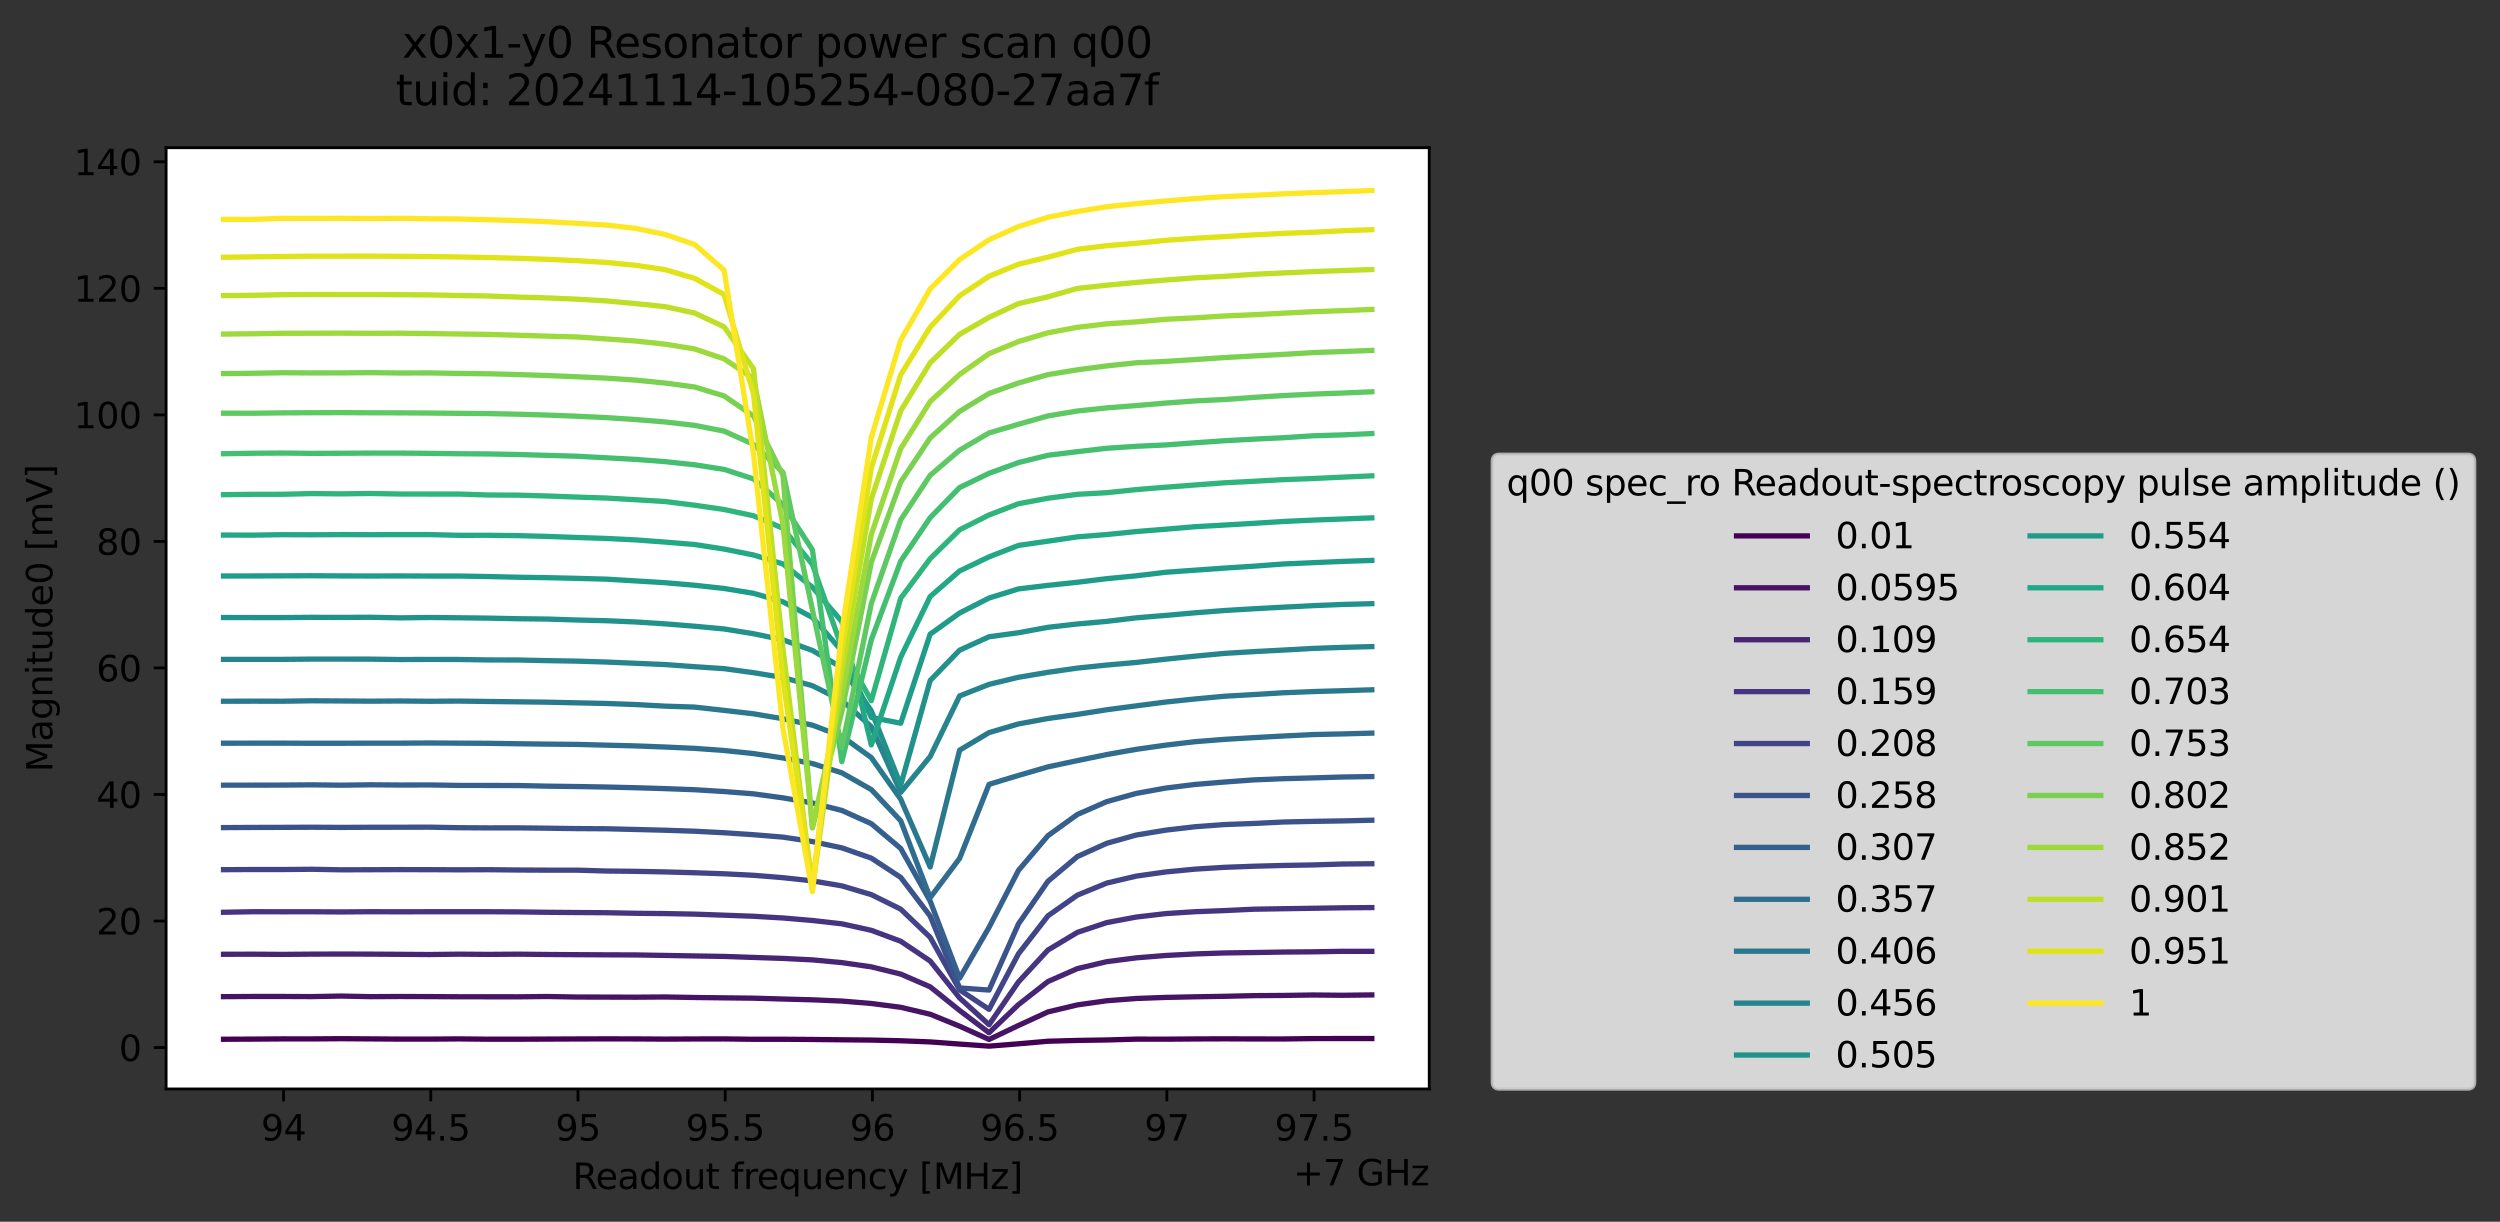 <?xml version="1.0" encoding="utf-8" standalone="no"?>
<!DOCTYPE svg PUBLIC "-//W3C//DTD SVG 1.1//EN"
  "http://www.w3.org/Graphics/SVG/1.1/DTD/svg11.dtd">
<svg xmlns:xlink="http://www.w3.org/1999/xlink" width="706.823pt" height="345.428pt" viewBox="0 0 706.823 345.428" xmlns="http://www.w3.org/2000/svg" version="1.1">
 <rect x="0" y="0" width="706.823" height="345.428" fill="#333333" stroke="none"/>
 <defs>
  <style type="text/css">*{stroke-linejoin: round; stroke-linecap: butt}</style>
 </defs>
 <g id="figure_1">
  <g id="patch_1">
   <path d="M 0 345.428 
L 706.823 345.428 
L 706.823 -0 
L 0 -0 
L 0 345.428 
z
" style="fill: none; opacity: 0"/>
  </g>
  <g id="axes_1">
   <g id="patch_2">
    <path d="M 46.966 307.872 
L 404.086 307.872 
L 404.086 41.76 
L 46.966 41.76 
z
" style="fill: #ffffff"/>
   </g>
   <g id="matplotlib.axis_1">
    <g id="xtick_1">
     <g id="line2d_1">
      <defs>
       <path id="ma330978c8a" d="M 0 0 
L 0 3.5 
" style="stroke: #000000; stroke-width: 0.8"/>
      </defs>
      <g>
       <use xlink:href="#ma330978c8a" x="80.166" y="307.872" style="stroke: #000000; stroke-width: 0.8"/>
      </g>
     </g>
     <g id="text_1">
      <!-- 94 -->
      <g transform="translate(73.804 322.47) scale(0.1 -0.1)">
       <defs>
        <path id="DejaVuSans-39" d="M 703 97 
L 703 672 
Q 941 559 1184 500 
Q 1428 441 1663 441 
Q 2288 441 2617 861 
Q 2947 1281 2994 2138 
Q 2813 1869 2534 1725 
Q 2256 1581 1919 1581 
Q 1219 1581 811 2004 
Q 403 2428 403 3163 
Q 403 3881 828 4315 
Q 1253 4750 1959 4750 
Q 2769 4750 3195 4129 
Q 3622 3509 3622 2328 
Q 3622 1225 3098 567 
Q 2575 -91 1691 -91 
Q 1453 -91 1209 -44 
Q 966 3 703 97 
z
M 1959 2075 
Q 2384 2075 2632 2365 
Q 2881 2656 2881 3163 
Q 2881 3666 2632 3958 
Q 2384 4250 1959 4250 
Q 1534 4250 1286 3958 
Q 1038 3666 1038 3163 
Q 1038 2656 1286 2365 
Q 1534 2075 1959 2075 
z
" transform="scale(0.016)"/>
        <path id="DejaVuSans-34" d="M 2419 4116 
L 825 1625 
L 2419 1625 
L 2419 4116 
z
M 2253 4666 
L 3047 4666 
L 3047 1625 
L 3713 1625 
L 3713 1100 
L 3047 1100 
L 3047 0 
L 2419 0 
L 2419 1100 
L 313 1100 
L 313 1709 
L 2253 4666 
z
" transform="scale(0.016)"/>
       </defs>
       <use xlink:href="#DejaVuSans-39"/>
       <use xlink:href="#DejaVuSans-34" x="63.623"/>
      </g>
     </g>
    </g>
    <g id="xtick_2">
     <g id="line2d_2">
      <g>
       <use xlink:href="#ma330978c8a" x="121.788" y="307.872" style="stroke: #000000; stroke-width: 0.8"/>
      </g>
     </g>
     <g id="text_2">
      <!-- 94.5 -->
      <g transform="translate(110.656 322.47) scale(0.1 -0.1)">
       <defs>
        <path id="DejaVuSans-2e" d="M 684 794 
L 1344 794 
L 1344 0 
L 684 0 
L 684 794 
z
" transform="scale(0.016)"/>
        <path id="DejaVuSans-35" d="M 691 4666 
L 3169 4666 
L 3169 4134 
L 1269 4134 
L 1269 2991 
Q 1406 3038 1543 3061 
Q 1681 3084 1819 3084 
Q 2600 3084 3056 2656 
Q 3513 2228 3513 1497 
Q 3513 744 3044 326 
Q 2575 -91 1722 -91 
Q 1428 -91 1123 -41 
Q 819 9 494 109 
L 494 744 
Q 775 591 1075 516 
Q 1375 441 1709 441 
Q 2250 441 2565 725 
Q 2881 1009 2881 1497 
Q 2881 1984 2565 2268 
Q 2250 2553 1709 2553 
Q 1456 2553 1204 2497 
Q 953 2441 691 2322 
L 691 4666 
z
" transform="scale(0.016)"/>
       </defs>
       <use xlink:href="#DejaVuSans-39"/>
       <use xlink:href="#DejaVuSans-34" x="63.623"/>
       <use xlink:href="#DejaVuSans-2e" x="127.246"/>
       <use xlink:href="#DejaVuSans-35" x="159.033"/>
      </g>
     </g>
    </g>
    <g id="xtick_3">
     <g id="line2d_3">
      <g>
       <use xlink:href="#ma330978c8a" x="163.411" y="307.872" style="stroke: #000000; stroke-width: 0.8"/>
      </g>
     </g>
     <g id="text_3">
      <!-- 95 -->
      <g transform="translate(157.048 322.47) scale(0.1 -0.1)">
       <use xlink:href="#DejaVuSans-39"/>
       <use xlink:href="#DejaVuSans-35" x="63.623"/>
      </g>
     </g>
    </g>
    <g id="xtick_4">
     <g id="line2d_4">
      <g>
       <use xlink:href="#ma330978c8a" x="205.033" y="307.872" style="stroke: #000000; stroke-width: 0.8"/>
      </g>
     </g>
     <g id="text_4">
      <!-- 95.5 -->
      <g transform="translate(193.9 322.47) scale(0.1 -0.1)">
       <use xlink:href="#DejaVuSans-39"/>
       <use xlink:href="#DejaVuSans-35" x="63.623"/>
       <use xlink:href="#DejaVuSans-2e" x="127.246"/>
       <use xlink:href="#DejaVuSans-35" x="159.033"/>
      </g>
     </g>
    </g>
    <g id="xtick_5">
     <g id="line2d_5">
      <g>
       <use xlink:href="#ma330978c8a" x="246.656" y="307.872" style="stroke: #000000; stroke-width: 0.8"/>
      </g>
     </g>
     <g id="text_5">
      <!-- 96 -->
      <g transform="translate(240.293 322.47) scale(0.1 -0.1)">
       <defs>
        <path id="DejaVuSans-36" d="M 2113 2584 
Q 1688 2584 1439 2293 
Q 1191 2003 1191 1497 
Q 1191 994 1439 701 
Q 1688 409 2113 409 
Q 2538 409 2786 701 
Q 3034 994 3034 1497 
Q 3034 2003 2786 2293 
Q 2538 2584 2113 2584 
z
M 3366 4563 
L 3366 3988 
Q 3128 4100 2886 4159 
Q 2644 4219 2406 4219 
Q 1781 4219 1451 3797 
Q 1122 3375 1075 2522 
Q 1259 2794 1537 2939 
Q 1816 3084 2150 3084 
Q 2853 3084 3261 2657 
Q 3669 2231 3669 1497 
Q 3669 778 3244 343 
Q 2819 -91 2113 -91 
Q 1303 -91 875 529 
Q 447 1150 447 2328 
Q 447 3434 972 4092 
Q 1497 4750 2381 4750 
Q 2619 4750 2861 4703 
Q 3103 4656 3366 4563 
z
" transform="scale(0.016)"/>
       </defs>
       <use xlink:href="#DejaVuSans-39"/>
       <use xlink:href="#DejaVuSans-36" x="63.623"/>
      </g>
     </g>
    </g>
    <g id="xtick_6">
     <g id="line2d_6">
      <g>
       <use xlink:href="#ma330978c8a" x="288.278" y="307.872" style="stroke: #000000; stroke-width: 0.8"/>
      </g>
     </g>
     <g id="text_6">
      <!-- 96.5 -->
      <g transform="translate(277.145 322.47) scale(0.1 -0.1)">
       <use xlink:href="#DejaVuSans-39"/>
       <use xlink:href="#DejaVuSans-36" x="63.623"/>
       <use xlink:href="#DejaVuSans-2e" x="127.246"/>
       <use xlink:href="#DejaVuSans-35" x="159.033"/>
      </g>
     </g>
    </g>
    <g id="xtick_7">
     <g id="line2d_7">
      <g>
       <use xlink:href="#ma330978c8a" x="329.9" y="307.872" style="stroke: #000000; stroke-width: 0.8"/>
      </g>
     </g>
     <g id="text_7">
      <!-- 97 -->
      <g transform="translate(323.538 322.47) scale(0.1 -0.1)">
       <defs>
        <path id="DejaVuSans-37" d="M 525 4666 
L 3525 4666 
L 3525 4397 
L 1831 0 
L 1172 0 
L 2766 4134 
L 525 4134 
L 525 4666 
z
" transform="scale(0.016)"/>
       </defs>
       <use xlink:href="#DejaVuSans-39"/>
       <use xlink:href="#DejaVuSans-37" x="63.623"/>
      </g>
     </g>
    </g>
    <g id="xtick_8">
     <g id="line2d_8">
      <g>
       <use xlink:href="#ma330978c8a" x="371.523" y="307.872" style="stroke: #000000; stroke-width: 0.8"/>
      </g>
     </g>
     <g id="text_8">
      <!-- 97.5 -->
      <g transform="translate(360.39 322.47) scale(0.1 -0.1)">
       <use xlink:href="#DejaVuSans-39"/>
       <use xlink:href="#DejaVuSans-37" x="63.623"/>
       <use xlink:href="#DejaVuSans-2e" x="127.246"/>
       <use xlink:href="#DejaVuSans-35" x="159.033"/>
      </g>
     </g>
    </g>
    <g id="text_9">
     <!-- Readout frequency [MHz] -->
     <g transform="translate(161.919 336.149) scale(0.1 -0.1)">
      <defs>
       <path id="DejaVuSans-52" d="M 2841 2188 
Q 3044 2119 3236 1894 
Q 3428 1669 3622 1275 
L 4263 0 
L 3584 0 
L 2988 1197 
Q 2756 1666 2539 1819 
Q 2322 1972 1947 1972 
L 1259 1972 
L 1259 0 
L 628 0 
L 628 4666 
L 2053 4666 
Q 2853 4666 3247 4331 
Q 3641 3997 3641 3322 
Q 3641 2881 3436 2590 
Q 3231 2300 2841 2188 
z
M 1259 4147 
L 1259 2491 
L 2053 2491 
Q 2509 2491 2742 2702 
Q 2975 2913 2975 3322 
Q 2975 3731 2742 3939 
Q 2509 4147 2053 4147 
L 1259 4147 
z
" transform="scale(0.016)"/>
       <path id="DejaVuSans-65" d="M 3597 1894 
L 3597 1613 
L 953 1613 
Q 991 1019 1311 708 
Q 1631 397 2203 397 
Q 2534 397 2845 478 
Q 3156 559 3463 722 
L 3463 178 
Q 3153 47 2828 -22 
Q 2503 -91 2169 -91 
Q 1331 -91 842 396 
Q 353 884 353 1716 
Q 353 2575 817 3079 
Q 1281 3584 2069 3584 
Q 2775 3584 3186 3129 
Q 3597 2675 3597 1894 
z
M 3022 2063 
Q 3016 2534 2758 2815 
Q 2500 3097 2075 3097 
Q 1594 3097 1305 2825 
Q 1016 2553 972 2059 
L 3022 2063 
z
" transform="scale(0.016)"/>
       <path id="DejaVuSans-61" d="M 2194 1759 
Q 1497 1759 1228 1600 
Q 959 1441 959 1056 
Q 959 750 1161 570 
Q 1363 391 1709 391 
Q 2188 391 2477 730 
Q 2766 1069 2766 1631 
L 2766 1759 
L 2194 1759 
z
M 3341 1997 
L 3341 0 
L 2766 0 
L 2766 531 
Q 2569 213 2275 61 
Q 1981 -91 1556 -91 
Q 1019 -91 701 211 
Q 384 513 384 1019 
Q 384 1609 779 1909 
Q 1175 2209 1959 2209 
L 2766 2209 
L 2766 2266 
Q 2766 2663 2505 2880 
Q 2244 3097 1772 3097 
Q 1472 3097 1187 3025 
Q 903 2953 641 2809 
L 641 3341 
Q 956 3463 1253 3523 
Q 1550 3584 1831 3584 
Q 2591 3584 2966 3190 
Q 3341 2797 3341 1997 
z
" transform="scale(0.016)"/>
       <path id="DejaVuSans-64" d="M 2906 2969 
L 2906 4863 
L 3481 4863 
L 3481 0 
L 2906 0 
L 2906 525 
Q 2725 213 2448 61 
Q 2172 -91 1784 -91 
Q 1150 -91 751 415 
Q 353 922 353 1747 
Q 353 2572 751 3078 
Q 1150 3584 1784 3584 
Q 2172 3584 2448 3432 
Q 2725 3281 2906 2969 
z
M 947 1747 
Q 947 1113 1208 752 
Q 1469 391 1925 391 
Q 2381 391 2643 752 
Q 2906 1113 2906 1747 
Q 2906 2381 2643 2742 
Q 2381 3103 1925 3103 
Q 1469 3103 1208 2742 
Q 947 2381 947 1747 
z
" transform="scale(0.016)"/>
       <path id="DejaVuSans-6f" d="M 1959 3097 
Q 1497 3097 1228 2736 
Q 959 2375 959 1747 
Q 959 1119 1226 758 
Q 1494 397 1959 397 
Q 2419 397 2687 759 
Q 2956 1122 2956 1747 
Q 2956 2369 2687 2733 
Q 2419 3097 1959 3097 
z
M 1959 3584 
Q 2709 3584 3137 3096 
Q 3566 2609 3566 1747 
Q 3566 888 3137 398 
Q 2709 -91 1959 -91 
Q 1206 -91 779 398 
Q 353 888 353 1747 
Q 353 2609 779 3096 
Q 1206 3584 1959 3584 
z
" transform="scale(0.016)"/>
       <path id="DejaVuSans-75" d="M 544 1381 
L 544 3500 
L 1119 3500 
L 1119 1403 
Q 1119 906 1312 657 
Q 1506 409 1894 409 
Q 2359 409 2629 706 
Q 2900 1003 2900 1516 
L 2900 3500 
L 3475 3500 
L 3475 0 
L 2900 0 
L 2900 538 
Q 2691 219 2414 64 
Q 2138 -91 1772 -91 
Q 1169 -91 856 284 
Q 544 659 544 1381 
z
M 1991 3584 
L 1991 3584 
z
" transform="scale(0.016)"/>
       <path id="DejaVuSans-74" d="M 1172 4494 
L 1172 3500 
L 2356 3500 
L 2356 3053 
L 1172 3053 
L 1172 1153 
Q 1172 725 1289 603 
Q 1406 481 1766 481 
L 2356 481 
L 2356 0 
L 1766 0 
Q 1100 0 847 248 
Q 594 497 594 1153 
L 594 3053 
L 172 3053 
L 172 3500 
L 594 3500 
L 594 4494 
L 1172 4494 
z
" transform="scale(0.016)"/>
       <path id="DejaVuSans-20" transform="scale(0.016)"/>
       <path id="DejaVuSans-66" d="M 2375 4863 
L 2375 4384 
L 1825 4384 
Q 1516 4384 1395 4259 
Q 1275 4134 1275 3809 
L 1275 3500 
L 2222 3500 
L 2222 3053 
L 1275 3053 
L 1275 0 
L 697 0 
L 697 3053 
L 147 3053 
L 147 3500 
L 697 3500 
L 697 3744 
Q 697 4328 969 4595 
Q 1241 4863 1831 4863 
L 2375 4863 
z
" transform="scale(0.016)"/>
       <path id="DejaVuSans-72" d="M 2631 2963 
Q 2534 3019 2420 3045 
Q 2306 3072 2169 3072 
Q 1681 3072 1420 2755 
Q 1159 2438 1159 1844 
L 1159 0 
L 581 0 
L 581 3500 
L 1159 3500 
L 1159 2956 
Q 1341 3275 1631 3429 
Q 1922 3584 2338 3584 
Q 2397 3584 2469 3576 
Q 2541 3569 2628 3553 
L 2631 2963 
z
" transform="scale(0.016)"/>
       <path id="DejaVuSans-71" d="M 947 1747 
Q 947 1113 1208 752 
Q 1469 391 1925 391 
Q 2381 391 2643 752 
Q 2906 1113 2906 1747 
Q 2906 2381 2643 2742 
Q 2381 3103 1925 3103 
Q 1469 3103 1208 2742 
Q 947 2381 947 1747 
z
M 2906 525 
Q 2725 213 2448 61 
Q 2172 -91 1784 -91 
Q 1150 -91 751 415 
Q 353 922 353 1747 
Q 353 2572 751 3078 
Q 1150 3584 1784 3584 
Q 2172 3584 2448 3432 
Q 2725 3281 2906 2969 
L 2906 3500 
L 3481 3500 
L 3481 -1331 
L 2906 -1331 
L 2906 525 
z
" transform="scale(0.016)"/>
       <path id="DejaVuSans-6e" d="M 3513 2113 
L 3513 0 
L 2938 0 
L 2938 2094 
Q 2938 2591 2744 2837 
Q 2550 3084 2163 3084 
Q 1697 3084 1428 2787 
Q 1159 2491 1159 1978 
L 1159 0 
L 581 0 
L 581 3500 
L 1159 3500 
L 1159 2956 
Q 1366 3272 1645 3428 
Q 1925 3584 2291 3584 
Q 2894 3584 3203 3211 
Q 3513 2838 3513 2113 
z
" transform="scale(0.016)"/>
       <path id="DejaVuSans-63" d="M 3122 3366 
L 3122 2828 
Q 2878 2963 2633 3030 
Q 2388 3097 2138 3097 
Q 1578 3097 1268 2742 
Q 959 2388 959 1747 
Q 959 1106 1268 751 
Q 1578 397 2138 397 
Q 2388 397 2633 464 
Q 2878 531 3122 666 
L 3122 134 
Q 2881 22 2623 -34 
Q 2366 -91 2075 -91 
Q 1284 -91 818 406 
Q 353 903 353 1747 
Q 353 2603 823 3093 
Q 1294 3584 2113 3584 
Q 2378 3584 2631 3529 
Q 2884 3475 3122 3366 
z
" transform="scale(0.016)"/>
       <path id="DejaVuSans-79" d="M 2059 -325 
Q 1816 -950 1584 -1140 
Q 1353 -1331 966 -1331 
L 506 -1331 
L 506 -850 
L 844 -850 
Q 1081 -850 1212 -737 
Q 1344 -625 1503 -206 
L 1606 56 
L 191 3500 
L 800 3500 
L 1894 763 
L 2988 3500 
L 3597 3500 
L 2059 -325 
z
" transform="scale(0.016)"/>
       <path id="DejaVuSans-5b" d="M 550 4863 
L 1875 4863 
L 1875 4416 
L 1125 4416 
L 1125 -397 
L 1875 -397 
L 1875 -844 
L 550 -844 
L 550 4863 
z
" transform="scale(0.016)"/>
       <path id="DejaVuSans-4d" d="M 628 4666 
L 1569 4666 
L 2759 1491 
L 3956 4666 
L 4897 4666 
L 4897 0 
L 4281 0 
L 4281 4097 
L 3078 897 
L 2444 897 
L 1241 4097 
L 1241 0 
L 628 0 
L 628 4666 
z
" transform="scale(0.016)"/>
       <path id="DejaVuSans-48" d="M 628 4666 
L 1259 4666 
L 1259 2753 
L 3553 2753 
L 3553 4666 
L 4184 4666 
L 4184 0 
L 3553 0 
L 3553 2222 
L 1259 2222 
L 1259 0 
L 628 0 
L 628 4666 
z
" transform="scale(0.016)"/>
       <path id="DejaVuSans-7a" d="M 353 3500 
L 3084 3500 
L 3084 2975 
L 922 459 
L 3084 459 
L 3084 0 
L 275 0 
L 275 525 
L 2438 3041 
L 353 3041 
L 353 3500 
z
" transform="scale(0.016)"/>
       <path id="DejaVuSans-5d" d="M 1947 4863 
L 1947 -844 
L 622 -844 
L 622 -397 
L 1369 -397 
L 1369 4416 
L 622 4416 
L 622 4863 
L 1947 4863 
z
" transform="scale(0.016)"/>
      </defs>
      <use xlink:href="#DejaVuSans-52"/>
      <use xlink:href="#DejaVuSans-65" x="64.982"/>
      <use xlink:href="#DejaVuSans-61" x="126.506"/>
      <use xlink:href="#DejaVuSans-64" x="187.785"/>
      <use xlink:href="#DejaVuSans-6f" x="251.262"/>
      <use xlink:href="#DejaVuSans-75" x="312.443"/>
      <use xlink:href="#DejaVuSans-74" x="375.822"/>
      <use xlink:href="#DejaVuSans-20" x="415.031"/>
      <use xlink:href="#DejaVuSans-66" x="446.818"/>
      <use xlink:href="#DejaVuSans-72" x="482.023"/>
      <use xlink:href="#DejaVuSans-65" x="520.887"/>
      <use xlink:href="#DejaVuSans-71" x="582.41"/>
      <use xlink:href="#DejaVuSans-75" x="645.887"/>
      <use xlink:href="#DejaVuSans-65" x="709.266"/>
      <use xlink:href="#DejaVuSans-6e" x="770.789"/>
      <use xlink:href="#DejaVuSans-63" x="834.168"/>
      <use xlink:href="#DejaVuSans-79" x="889.148"/>
      <use xlink:href="#DejaVuSans-20" x="948.328"/>
      <use xlink:href="#DejaVuSans-5b" x="980.115"/>
      <use xlink:href="#DejaVuSans-4d" x="1019.129"/>
      <use xlink:href="#DejaVuSans-48" x="1105.408"/>
      <use xlink:href="#DejaVuSans-7a" x="1180.604"/>
      <use xlink:href="#DejaVuSans-5d" x="1233.094"/>
     </g>
    </g>
    <g id="text_10">
     <!-- +7 GHz -->
     <g transform="translate(365.648 335.149) scale(0.1 -0.1)">
      <defs>
       <path id="DejaVuSans-2b" d="M 2944 4013 
L 2944 2272 
L 4684 2272 
L 4684 1741 
L 2944 1741 
L 2944 0 
L 2419 0 
L 2419 1741 
L 678 1741 
L 678 2272 
L 2419 2272 
L 2419 4013 
L 2944 4013 
z
" transform="scale(0.016)"/>
       <path id="DejaVuSans-47" d="M 3809 666 
L 3809 1919 
L 2778 1919 
L 2778 2438 
L 4434 2438 
L 4434 434 
Q 4069 175 3628 42 
Q 3188 -91 2688 -91 
Q 1594 -91 976 548 
Q 359 1188 359 2328 
Q 359 3472 976 4111 
Q 1594 4750 2688 4750 
Q 3144 4750 3555 4637 
Q 3966 4525 4313 4306 
L 4313 3634 
Q 3963 3931 3569 4081 
Q 3175 4231 2741 4231 
Q 1884 4231 1454 3753 
Q 1025 3275 1025 2328 
Q 1025 1384 1454 906 
Q 1884 428 2741 428 
Q 3075 428 3337 486 
Q 3600 544 3809 666 
z
" transform="scale(0.016)"/>
      </defs>
      <use xlink:href="#DejaVuSans-2b"/>
      <use xlink:href="#DejaVuSans-37" x="83.789"/>
      <use xlink:href="#DejaVuSans-20" x="147.412"/>
      <use xlink:href="#DejaVuSans-47" x="179.199"/>
      <use xlink:href="#DejaVuSans-48" x="256.689"/>
      <use xlink:href="#DejaVuSans-7a" x="331.885"/>
     </g>
    </g>
   </g>
   <g id="matplotlib.axis_2">
    <g id="ytick_1">
     <g id="line2d_9">
      <defs>
       <path id="m49110e4da6" d="M 0 0 
L -3.5 0 
" style="stroke: #000000; stroke-width: 0.8"/>
      </defs>
      <g>
       <use xlink:href="#m49110e4da6" x="46.966" y="296.169" style="stroke: #000000; stroke-width: 0.8"/>
      </g>
     </g>
     <g id="text_11">
      <!-- 0 -->
      <g transform="translate(33.603 299.968) scale(0.1 -0.1)">
       <defs>
        <path id="DejaVuSans-30" d="M 2034 4250 
Q 1547 4250 1301 3770 
Q 1056 3291 1056 2328 
Q 1056 1369 1301 889 
Q 1547 409 2034 409 
Q 2525 409 2770 889 
Q 3016 1369 3016 2328 
Q 3016 3291 2770 3770 
Q 2525 4250 2034 4250 
z
M 2034 4750 
Q 2819 4750 3233 4129 
Q 3647 3509 3647 2328 
Q 3647 1150 3233 529 
Q 2819 -91 2034 -91 
Q 1250 -91 836 529 
Q 422 1150 422 2328 
Q 422 3509 836 4129 
Q 1250 4750 2034 4750 
z
" transform="scale(0.016)"/>
       </defs>
       <use xlink:href="#DejaVuSans-30"/>
      </g>
     </g>
    </g>
    <g id="ytick_2">
     <g id="line2d_10">
      <g>
       <use xlink:href="#m49110e4da6" x="46.966" y="260.393" style="stroke: #000000; stroke-width: 0.8"/>
      </g>
     </g>
     <g id="text_12">
      <!-- 20 -->
      <g transform="translate(27.241 264.193) scale(0.1 -0.1)">
       <defs>
        <path id="DejaVuSans-32" d="M 1228 531 
L 3431 531 
L 3431 0 
L 469 0 
L 469 531 
Q 828 903 1448 1529 
Q 2069 2156 2228 2338 
Q 2531 2678 2651 2914 
Q 2772 3150 2772 3378 
Q 2772 3750 2511 3984 
Q 2250 4219 1831 4219 
Q 1534 4219 1204 4116 
Q 875 4013 500 3803 
L 500 4441 
Q 881 4594 1212 4672 
Q 1544 4750 1819 4750 
Q 2544 4750 2975 4387 
Q 3406 4025 3406 3419 
Q 3406 3131 3298 2873 
Q 3191 2616 2906 2266 
Q 2828 2175 2409 1742 
Q 1991 1309 1228 531 
z
" transform="scale(0.016)"/>
       </defs>
       <use xlink:href="#DejaVuSans-32"/>
       <use xlink:href="#DejaVuSans-30" x="63.623"/>
      </g>
     </g>
    </g>
    <g id="ytick_3">
     <g id="line2d_11">
      <g>
       <use xlink:href="#m49110e4da6" x="46.966" y="224.618" style="stroke: #000000; stroke-width: 0.8"/>
      </g>
     </g>
     <g id="text_13">
      <!-- 40 -->
      <g transform="translate(27.241 228.417) scale(0.1 -0.1)">
       <use xlink:href="#DejaVuSans-34"/>
       <use xlink:href="#DejaVuSans-30" x="63.623"/>
      </g>
     </g>
    </g>
    <g id="ytick_4">
     <g id="line2d_12">
      <g>
       <use xlink:href="#m49110e4da6" x="46.966" y="188.842" style="stroke: #000000; stroke-width: 0.8"/>
      </g>
     </g>
     <g id="text_14">
      <!-- 60 -->
      <g transform="translate(27.241 192.641) scale(0.1 -0.1)">
       <use xlink:href="#DejaVuSans-36"/>
       <use xlink:href="#DejaVuSans-30" x="63.623"/>
      </g>
     </g>
    </g>
    <g id="ytick_5">
     <g id="line2d_13">
      <g>
       <use xlink:href="#m49110e4da6" x="46.966" y="153.066" style="stroke: #000000; stroke-width: 0.8"/>
      </g>
     </g>
     <g id="text_15">
      <!-- 80 -->
      <g transform="translate(27.241 156.866) scale(0.1 -0.1)">
       <defs>
        <path id="DejaVuSans-38" d="M 2034 2216 
Q 1584 2216 1326 1975 
Q 1069 1734 1069 1313 
Q 1069 891 1326 650 
Q 1584 409 2034 409 
Q 2484 409 2743 651 
Q 3003 894 3003 1313 
Q 3003 1734 2745 1975 
Q 2488 2216 2034 2216 
z
M 1403 2484 
Q 997 2584 770 2862 
Q 544 3141 544 3541 
Q 544 4100 942 4425 
Q 1341 4750 2034 4750 
Q 2731 4750 3128 4425 
Q 3525 4100 3525 3541 
Q 3525 3141 3298 2862 
Q 3072 2584 2669 2484 
Q 3125 2378 3379 2068 
Q 3634 1759 3634 1313 
Q 3634 634 3220 271 
Q 2806 -91 2034 -91 
Q 1263 -91 848 271 
Q 434 634 434 1313 
Q 434 1759 690 2068 
Q 947 2378 1403 2484 
z
M 1172 3481 
Q 1172 3119 1398 2916 
Q 1625 2713 2034 2713 
Q 2441 2713 2670 2916 
Q 2900 3119 2900 3481 
Q 2900 3844 2670 4047 
Q 2441 4250 2034 4250 
Q 1625 4250 1398 4047 
Q 1172 3844 1172 3481 
z
" transform="scale(0.016)"/>
       </defs>
       <use xlink:href="#DejaVuSans-38"/>
       <use xlink:href="#DejaVuSans-30" x="63.623"/>
      </g>
     </g>
    </g>
    <g id="ytick_6">
     <g id="line2d_14">
      <g>
       <use xlink:href="#m49110e4da6" x="46.966" y="117.291" style="stroke: #000000; stroke-width: 0.8"/>
      </g>
     </g>
     <g id="text_16">
      <!-- 100 -->
      <g transform="translate(20.878 121.09) scale(0.1 -0.1)">
       <defs>
        <path id="DejaVuSans-31" d="M 794 531 
L 1825 531 
L 1825 4091 
L 703 3866 
L 703 4441 
L 1819 4666 
L 2450 4666 
L 2450 531 
L 3481 531 
L 3481 0 
L 794 0 
L 794 531 
z
" transform="scale(0.016)"/>
       </defs>
       <use xlink:href="#DejaVuSans-31"/>
       <use xlink:href="#DejaVuSans-30" x="63.623"/>
       <use xlink:href="#DejaVuSans-30" x="127.246"/>
      </g>
     </g>
    </g>
    <g id="ytick_7">
     <g id="line2d_15">
      <g>
       <use xlink:href="#m49110e4da6" x="46.966" y="81.515" style="stroke: #000000; stroke-width: 0.8"/>
      </g>
     </g>
     <g id="text_17">
      <!-- 120 -->
      <g transform="translate(20.878 85.314) scale(0.1 -0.1)">
       <use xlink:href="#DejaVuSans-31"/>
       <use xlink:href="#DejaVuSans-32" x="63.623"/>
       <use xlink:href="#DejaVuSans-30" x="127.246"/>
      </g>
     </g>
    </g>
    <g id="ytick_8">
     <g id="line2d_16">
      <g>
       <use xlink:href="#m49110e4da6" x="46.966" y="45.739" style="stroke: #000000; stroke-width: 0.8"/>
      </g>
     </g>
     <g id="text_18">
      <!-- 140 -->
      <g transform="translate(20.878 49.538) scale(0.1 -0.1)">
       <use xlink:href="#DejaVuSans-31"/>
       <use xlink:href="#DejaVuSans-34" x="63.623"/>
       <use xlink:href="#DejaVuSans-30" x="127.246"/>
      </g>
     </g>
    </g>
    <g id="text_19">
     <!-- Magnitude0 [mV] -->
     <g transform="translate(14.798 218.268) rotate(-90) scale(0.1 -0.1)">
      <defs>
       <path id="DejaVuSans-67" d="M 2906 1791 
Q 2906 2416 2648 2759 
Q 2391 3103 1925 3103 
Q 1463 3103 1205 2759 
Q 947 2416 947 1791 
Q 947 1169 1205 825 
Q 1463 481 1925 481 
Q 2391 481 2648 825 
Q 2906 1169 2906 1791 
z
M 3481 434 
Q 3481 -459 3084 -895 
Q 2688 -1331 1869 -1331 
Q 1566 -1331 1297 -1286 
Q 1028 -1241 775 -1147 
L 775 -588 
Q 1028 -725 1275 -790 
Q 1522 -856 1778 -856 
Q 2344 -856 2625 -561 
Q 2906 -266 2906 331 
L 2906 616 
Q 2728 306 2450 153 
Q 2172 0 1784 0 
Q 1141 0 747 490 
Q 353 981 353 1791 
Q 353 2603 747 3093 
Q 1141 3584 1784 3584 
Q 2172 3584 2450 3431 
Q 2728 3278 2906 2969 
L 2906 3500 
L 3481 3500 
L 3481 434 
z
" transform="scale(0.016)"/>
       <path id="DejaVuSans-69" d="M 603 3500 
L 1178 3500 
L 1178 0 
L 603 0 
L 603 3500 
z
M 603 4863 
L 1178 4863 
L 1178 4134 
L 603 4134 
L 603 4863 
z
" transform="scale(0.016)"/>
       <path id="DejaVuSans-6d" d="M 3328 2828 
Q 3544 3216 3844 3400 
Q 4144 3584 4550 3584 
Q 5097 3584 5394 3201 
Q 5691 2819 5691 2113 
L 5691 0 
L 5113 0 
L 5113 2094 
Q 5113 2597 4934 2840 
Q 4756 3084 4391 3084 
Q 3944 3084 3684 2787 
Q 3425 2491 3425 1978 
L 3425 0 
L 2847 0 
L 2847 2094 
Q 2847 2600 2669 2842 
Q 2491 3084 2119 3084 
Q 1678 3084 1418 2786 
Q 1159 2488 1159 1978 
L 1159 0 
L 581 0 
L 581 3500 
L 1159 3500 
L 1159 2956 
Q 1356 3278 1631 3431 
Q 1906 3584 2284 3584 
Q 2666 3584 2933 3390 
Q 3200 3197 3328 2828 
z
" transform="scale(0.016)"/>
       <path id="DejaVuSans-56" d="M 1831 0 
L 50 4666 
L 709 4666 
L 2188 738 
L 3669 4666 
L 4325 4666 
L 2547 0 
L 1831 0 
z
" transform="scale(0.016)"/>
      </defs>
      <use xlink:href="#DejaVuSans-4d"/>
      <use xlink:href="#DejaVuSans-61" x="86.279"/>
      <use xlink:href="#DejaVuSans-67" x="147.559"/>
      <use xlink:href="#DejaVuSans-6e" x="211.035"/>
      <use xlink:href="#DejaVuSans-69" x="274.414"/>
      <use xlink:href="#DejaVuSans-74" x="302.197"/>
      <use xlink:href="#DejaVuSans-75" x="341.406"/>
      <use xlink:href="#DejaVuSans-64" x="404.785"/>
      <use xlink:href="#DejaVuSans-65" x="468.262"/>
      <use xlink:href="#DejaVuSans-30" x="529.785"/>
      <use xlink:href="#DejaVuSans-20" x="593.408"/>
      <use xlink:href="#DejaVuSans-5b" x="625.195"/>
      <use xlink:href="#DejaVuSans-6d" x="664.209"/>
      <use xlink:href="#DejaVuSans-56" x="761.621"/>
      <use xlink:href="#DejaVuSans-5d" x="830.029"/>
     </g>
    </g>
   </g>
   <g id="line2d_17">
    <path d="M 63.198 293.827 
L 71.523 293.788 
L 79.847 293.722 
L 88.172 293.728 
L 96.496 293.666 
L 104.821 293.726 
L 113.145 293.783 
L 121.47 293.788 
L 129.794 293.726 
L 138.119 293.813 
L 146.443 293.814 
L 154.768 293.778 
L 163.092 293.741 
L 171.417 293.717 
L 179.741 293.732 
L 188.065 293.785 
L 196.39 293.745 
L 204.714 293.73 
L 213.039 293.835 
L 221.363 293.827 
L 229.688 293.889 
L 238.012 293.982 
L 246.337 294.06 
L 254.661 294.251 
L 262.986 294.579 
L 271.31 295.189 
L 279.635 295.776 
L 287.959 295.113 
L 296.284 294.388 
L 304.608 294.159 
L 312.933 294.029 
L 321.257 293.794 
L 329.582 293.806 
L 337.906 293.74 
L 346.231 293.707 
L 354.555 293.741 
L 362.879 293.744 
L 371.204 293.636 
L 379.528 293.625 
L 387.853 293.623 
" clip-path="url(#pf8502aa40b)" style="fill: none; stroke: #440154; stroke-width: 1.5; stroke-linecap: square"/>
   </g>
   <g id="line2d_18">
    <path d="M 63.198 281.784 
L 71.523 281.733 
L 79.847 281.732 
L 88.172 281.768 
L 96.496 281.617 
L 104.821 281.784 
L 113.145 281.74 
L 121.47 281.768 
L 129.794 281.812 
L 138.119 281.82 
L 146.443 281.831 
L 154.768 281.742 
L 163.092 281.889 
L 171.417 281.91 
L 179.741 281.935 
L 188.065 281.876 
L 196.39 282.02 
L 204.714 282.121 
L 213.039 282.212 
L 221.363 282.452 
L 229.688 282.68 
L 238.012 283.03 
L 246.337 283.712 
L 254.661 284.793 
L 262.986 286.757 
L 271.31 290.137 
L 279.635 293.886 
L 287.959 289.927 
L 296.284 286.094 
L 304.608 284.116 
L 312.933 282.939 
L 321.257 282.302 
L 329.582 281.997 
L 337.906 281.824 
L 346.231 281.685 
L 354.555 281.498 
L 362.879 281.44 
L 371.204 281.314 
L 379.528 281.393 
L 387.853 281.293 
" clip-path="url(#pf8502aa40b)" style="fill: none; stroke: #471365; stroke-width: 1.5; stroke-linecap: square"/>
   </g>
   <g id="line2d_19">
    <path d="M 63.198 269.803 
L 71.523 269.779 
L 79.847 269.835 
L 88.172 269.763 
L 96.496 269.737 
L 104.821 269.761 
L 113.145 269.814 
L 121.47 269.873 
L 129.794 269.771 
L 138.119 269.835 
L 146.443 269.772 
L 154.768 269.858 
L 163.092 269.915 
L 171.417 269.96 
L 179.741 269.99 
L 188.065 270.128 
L 196.39 270.274 
L 204.714 270.41 
L 213.039 270.696 
L 221.363 270.972 
L 229.688 271.387 
L 238.012 272.154 
L 246.337 273.359 
L 254.661 275.405 
L 262.986 279.006 
L 271.31 285.688 
L 279.635 291.986 
L 287.959 284.02 
L 296.284 277.511 
L 304.608 273.852 
L 312.933 271.888 
L 321.257 270.813 
L 329.582 270.142 
L 337.906 269.704 
L 346.231 269.424 
L 354.555 269.313 
L 362.879 269.172 
L 371.204 269.107 
L 379.528 268.964 
L 387.853 268.971 
" clip-path="url(#pf8502aa40b)" style="fill: none; stroke: #482475; stroke-width: 1.5; stroke-linecap: square"/>
   </g>
   <g id="line2d_20">
    <path d="M 63.198 257.925 
L 71.523 257.773 
L 79.847 257.788 
L 88.172 257.782 
L 96.496 257.834 
L 104.821 257.769 
L 113.145 257.797 
L 121.47 257.775 
L 129.794 257.77 
L 138.119 257.775 
L 146.443 257.82 
L 154.768 257.932 
L 163.092 258 
L 171.417 258.052 
L 179.741 258.212 
L 188.065 258.297 
L 196.39 258.451 
L 204.714 258.75 
L 213.039 259.056 
L 221.363 259.54 
L 229.688 260.25 
L 238.012 261.189 
L 246.337 263.026 
L 254.661 266.122 
L 262.986 271.707 
L 271.31 282.15 
L 279.635 289.712 
L 287.959 277.602 
L 296.284 268.602 
L 304.608 263.608 
L 312.933 260.84 
L 321.257 259.278 
L 329.582 258.303 
L 337.906 257.765 
L 346.231 257.446 
L 354.555 257.057 
L 362.879 256.92 
L 371.204 256.798 
L 379.528 256.665 
L 387.853 256.599 
" clip-path="url(#pf8502aa40b)" style="fill: none; stroke: #463480; stroke-width: 1.5; stroke-linecap: square"/>
   </g>
   <g id="line2d_21">
    <path d="M 63.198 245.883 
L 71.523 245.841 
L 79.847 245.844 
L 88.172 245.767 
L 96.496 245.924 
L 104.821 245.896 
L 113.145 245.865 
L 121.47 245.882 
L 129.794 245.923 
L 138.119 245.889 
L 146.443 245.977 
L 154.768 246.019 
L 163.092 246.017 
L 171.417 246.262 
L 179.741 246.353 
L 188.065 246.517 
L 196.39 246.753 
L 204.714 247.045 
L 213.039 247.469 
L 221.363 248.145 
L 229.688 249.054 
L 238.012 250.465 
L 246.337 252.934 
L 254.661 257.048 
L 262.986 265.01 
L 271.31 279.859 
L 279.635 285.371 
L 287.959 269.655 
L 296.284 258.942 
L 304.608 253.082 
L 312.933 249.662 
L 321.257 247.702 
L 329.582 246.526 
L 337.906 245.73 
L 346.231 245.216 
L 354.555 244.908 
L 362.879 244.686 
L 371.204 244.546 
L 379.528 244.282 
L 387.853 244.208 
" clip-path="url(#pf8502aa40b)" style="fill: none; stroke: #414487; stroke-width: 1.5; stroke-linecap: square"/>
   </g>
   <g id="line2d_22">
    <path d="M 63.198 233.987 
L 71.523 233.94 
L 79.847 233.919 
L 88.172 233.883 
L 96.496 233.931 
L 104.821 233.894 
L 113.145 233.884 
L 121.47 233.864 
L 129.794 234.016 
L 138.119 234.069 
L 146.443 234.06 
L 154.768 234.155 
L 163.092 234.268 
L 171.417 234.316 
L 179.741 234.519 
L 188.065 234.729 
L 196.39 235.01 
L 204.714 235.44 
L 213.039 235.997 
L 221.363 236.679 
L 229.688 237.934 
L 238.012 239.717 
L 246.337 242.617 
L 254.661 248.072 
L 262.986 259 
L 271.31 279.321 
L 279.635 279.919 
L 287.959 261.204 
L 296.284 249.16 
L 304.608 242.177 
L 312.933 238.414 
L 321.257 236.089 
L 329.582 234.705 
L 337.906 233.74 
L 346.231 233.124 
L 354.555 232.815 
L 362.879 232.405 
L 371.204 232.226 
L 379.528 232.097 
L 387.853 231.9 
" clip-path="url(#pf8502aa40b)" style="fill: none; stroke: #3b528b; stroke-width: 1.5; stroke-linecap: square"/>
   </g>
   <g id="line2d_23">
    <path d="M 63.198 221.985 
L 71.523 221.987 
L 79.847 221.964 
L 88.172 221.898 
L 96.496 221.996 
L 104.821 221.886 
L 113.145 221.951 
L 121.47 221.928 
L 129.794 222.061 
L 138.119 222.07 
L 146.443 222.093 
L 154.768 222.269 
L 163.092 222.376 
L 171.417 222.517 
L 179.741 222.716 
L 188.065 222.966 
L 196.39 223.279 
L 204.714 223.789 
L 213.039 224.441 
L 221.363 225.578 
L 229.688 227.019 
L 238.012 229.135 
L 246.337 232.879 
L 254.661 239.883 
L 262.986 254.764 
L 271.31 276.558 
L 279.635 262.181 
L 287.959 246.078 
L 296.284 236.27 
L 304.608 230.271 
L 312.933 226.635 
L 321.257 224.322 
L 329.582 222.806 
L 337.906 221.785 
L 346.231 221.098 
L 354.555 220.49 
L 362.879 220.153 
L 371.204 219.938 
L 379.528 219.682 
L 387.853 219.56 
" clip-path="url(#pf8502aa40b)" style="fill: none; stroke: #355f8d; stroke-width: 1.5; stroke-linecap: square"/>
   </g>
   <g id="line2d_24">
    <path d="M 63.198 210.126 
L 71.523 210.108 
L 79.847 210.107 
L 88.172 210.147 
L 96.496 210.142 
L 104.821 210.115 
L 113.145 210.113 
L 121.47 210.063 
L 129.794 210.112 
L 138.119 210.159 
L 146.443 210.281 
L 154.768 210.386 
L 163.092 210.464 
L 171.417 210.68 
L 179.741 210.891 
L 188.065 211.205 
L 196.39 211.583 
L 204.714 212.186 
L 213.039 213.055 
L 221.363 214.298 
L 229.688 215.879 
L 238.012 218.504 
L 246.337 223.23 
L 254.661 232.058 
L 262.986 253.79 
L 271.31 242.687 
L 279.635 221.759 
L 287.959 219.236 
L 296.284 216.815 
L 304.608 215.043 
L 312.933 213.328 
L 321.257 211.856 
L 329.582 210.673 
L 337.906 209.692 
L 346.231 209.037 
L 354.555 208.547 
L 362.879 208.09 
L 371.204 207.681 
L 379.528 207.503 
L 387.853 207.273 
" clip-path="url(#pf8502aa40b)" style="fill: none; stroke: #2f6c8e; stroke-width: 1.5; stroke-linecap: square"/>
   </g>
   <g id="line2d_25">
    <path d="M 63.198 198.263 
L 71.523 198.242 
L 79.847 198.257 
L 88.172 198.13 
L 96.496 198.183 
L 104.821 198.245 
L 113.145 198.191 
L 121.47 198.271 
L 129.794 198.216 
L 138.119 198.329 
L 146.443 198.422 
L 154.768 198.528 
L 163.092 198.712 
L 171.417 198.891 
L 179.741 199.197 
L 188.065 199.649 
L 196.39 199.918 
L 204.714 200.84 
L 213.039 201.809 
L 221.363 203.216 
L 229.688 205.023 
L 238.012 208.167 
L 246.337 214.19 
L 254.661 225.965 
L 262.986 245.128 
L 271.31 212.094 
L 279.635 207.122 
L 287.959 204.673 
L 296.284 203.135 
L 304.608 201.978 
L 312.933 200.668 
L 321.257 199.565 
L 329.582 198.487 
L 337.906 197.615 
L 346.231 196.846 
L 354.555 196.372 
L 362.879 195.861 
L 371.204 195.529 
L 379.528 195.285 
L 387.853 195.027 
" clip-path="url(#pf8502aa40b)" style="fill: none; stroke: #2a788e; stroke-width: 1.5; stroke-linecap: square"/>
   </g>
   <g id="line2d_26">
    <path d="M 63.198 186.422 
L 71.523 186.422 
L 79.847 186.425 
L 88.172 186.347 
L 96.496 186.346 
L 104.821 186.361 
L 113.145 186.469 
L 121.47 186.44 
L 129.794 186.455 
L 138.119 186.584 
L 146.443 186.605 
L 154.768 186.782 
L 163.092 186.922 
L 171.417 187.173 
L 179.741 187.533 
L 188.065 187.89 
L 196.39 188.493 
L 204.714 189.044 
L 213.039 190.188 
L 221.363 191.55 
L 229.688 193.871 
L 238.012 198.022 
L 246.337 205.452 
L 254.661 224.019 
L 262.986 213.905 
L 271.31 196.754 
L 279.635 193.487 
L 287.959 191.487 
L 296.284 190.082 
L 304.608 188.889 
L 312.933 188.027 
L 321.257 187.289 
L 329.582 186.36 
L 337.906 185.512 
L 346.231 184.728 
L 354.555 184.23 
L 362.879 183.791 
L 371.204 183.328 
L 379.528 183.032 
L 387.853 182.816 
" clip-path="url(#pf8502aa40b)" style="fill: none; stroke: #25848e; stroke-width: 1.5; stroke-linecap: square"/>
   </g>
   <g id="line2d_27">
    <path d="M 63.198 174.595 
L 71.523 174.608 
L 79.847 174.61 
L 88.172 174.539 
L 96.496 174.56 
L 104.821 174.52 
L 113.145 174.686 
L 121.47 174.583 
L 129.794 174.666 
L 138.119 174.761 
L 146.443 174.93 
L 154.768 175.027 
L 163.092 175.293 
L 171.417 175.498 
L 179.741 175.848 
L 188.065 176.383 
L 196.39 177.053 
L 204.714 177.821 
L 213.039 179.17 
L 221.363 180.899 
L 229.688 183.903 
L 238.012 188.749 
L 246.337 200.962 
L 254.661 221.954 
L 262.986 192.398 
L 271.31 183.825 
L 279.635 180.028 
L 287.959 178.894 
L 296.284 177.362 
L 304.608 176.414 
L 312.933 175.678 
L 321.257 174.675 
L 329.582 173.995 
L 337.906 173.256 
L 346.231 172.609 
L 354.555 172.113 
L 362.879 171.662 
L 371.204 171.233 
L 379.528 170.899 
L 387.853 170.679 
" clip-path="url(#pf8502aa40b)" style="fill: none; stroke: #21918c; stroke-width: 1.5; stroke-linecap: square"/>
   </g>
   <g id="line2d_28">
    <path d="M 63.198 162.855 
L 71.523 162.839 
L 79.847 162.81 
L 88.172 162.779 
L 96.496 162.83 
L 104.821 162.853 
L 113.145 162.832 
L 121.47 162.869 
L 129.794 162.865 
L 138.119 163.005 
L 146.443 163.199 
L 154.768 163.326 
L 163.092 163.512 
L 171.417 163.741 
L 179.741 164.24 
L 188.065 164.749 
L 196.39 165.467 
L 204.714 166.378 
L 213.039 167.748 
L 221.363 170.146 
L 229.688 174.562 
L 238.012 184.016 
L 246.337 202.834 
L 254.661 204.475 
L 262.986 179.303 
L 271.31 173.312 
L 279.635 169.076 
L 287.959 166.503 
L 296.284 165.501 
L 304.608 164.624 
L 312.933 163.605 
L 321.257 162.804 
L 329.582 161.796 
L 337.906 161.204 
L 346.231 160.613 
L 354.555 160.074 
L 362.879 159.454 
L 371.204 159.08 
L 379.528 158.723 
L 387.853 158.447 
" clip-path="url(#pf8502aa40b)" style="fill: none; stroke: #1e9c89; stroke-width: 1.5; stroke-linecap: square"/>
   </g>
   <g id="line2d_29">
    <path d="M 63.198 151.276 
L 71.523 151.302 
L 79.847 151.171 
L 88.172 151.202 
L 96.496 151.148 
L 104.821 151.174 
L 113.145 151.145 
L 121.47 151.146 
L 129.794 151.352 
L 138.119 151.346 
L 146.443 151.441 
L 154.768 151.661 
L 163.092 151.965 
L 171.417 152.232 
L 179.741 152.643 
L 188.065 153.264 
L 196.39 153.948 
L 204.714 155.236 
L 213.039 156.911 
L 221.363 159.448 
L 229.688 166.001 
L 238.012 175.745 
L 246.337 210.607 
L 254.661 185.782 
L 262.986 168.662 
L 271.31 161.424 
L 279.635 157.442 
L 287.959 154.203 
L 296.284 153.005 
L 304.608 151.788 
L 312.933 151.131 
L 321.257 150.287 
L 329.582 149.618 
L 337.906 148.915 
L 346.231 148.446 
L 354.555 147.957 
L 362.879 147.435 
L 371.204 147.049 
L 379.528 146.739 
L 387.853 146.416 
" clip-path="url(#pf8502aa40b)" style="fill: none; stroke: #22a884; stroke-width: 1.5; stroke-linecap: square"/>
   </g>
   <g id="line2d_30">
    <path d="M 63.198 139.86 
L 71.523 139.755 
L 79.847 139.748 
L 88.172 139.551 
L 96.496 139.628 
L 104.821 139.522 
L 113.145 139.674 
L 121.47 139.683 
L 129.794 139.683 
L 138.119 139.951 
L 146.443 139.994 
L 154.768 140.233 
L 163.092 140.539 
L 171.417 140.81 
L 179.741 141.29 
L 188.065 141.793 
L 196.39 142.841 
L 204.714 144.047 
L 213.039 145.825 
L 221.363 149.36 
L 229.688 159.574 
L 238.012 183.09 
L 246.337 198.101 
L 254.661 169.128 
L 262.986 157.946 
L 271.31 149.795 
L 279.635 145.592 
L 287.959 142.422 
L 296.284 140.866 
L 304.608 139.758 
L 312.933 139.3 
L 321.257 138.426 
L 329.582 137.749 
L 337.906 137.113 
L 346.231 136.497 
L 354.555 136.069 
L 362.879 135.607 
L 371.204 135.292 
L 379.528 134.904 
L 387.853 134.536 
" clip-path="url(#pf8502aa40b)" style="fill: none; stroke: #2fb47c; stroke-width: 1.5; stroke-linecap: square"/>
   </g>
   <g id="line2d_31">
    <path d="M 63.198 128.282 
L 71.523 128.15 
L 79.847 128.09 
L 88.172 128.182 
L 96.496 128.147 
L 104.821 128.107 
L 113.145 128.104 
L 121.47 128.178 
L 129.794 128.287 
L 138.119 128.345 
L 146.443 128.506 
L 154.768 128.745 
L 163.092 128.992 
L 171.417 129.429 
L 179.741 129.884 
L 188.065 130.523 
L 196.39 131.413 
L 204.714 132.705 
L 213.039 135.404 
L 221.363 142.687 
L 229.688 155.424 
L 238.012 215.351 
L 246.337 180.911 
L 254.661 158.645 
L 262.986 146.361 
L 271.31 137.839 
L 279.635 133.815 
L 287.959 130.776 
L 296.284 128.725 
L 304.608 127.701 
L 312.933 126.74 
L 321.257 126.181 
L 329.582 125.8 
L 337.906 125.186 
L 346.231 124.609 
L 354.555 124.152 
L 362.879 123.762 
L 371.204 123.212 
L 379.528 122.959 
L 387.853 122.576 
" clip-path="url(#pf8502aa40b)" style="fill: none; stroke: #44bf70; stroke-width: 1.5; stroke-linecap: square"/>
   </g>
   <g id="line2d_32">
    <path d="M 63.198 116.822 
L 71.523 116.833 
L 79.847 116.731 
L 88.172 116.687 
L 96.496 116.661 
L 104.821 116.708 
L 113.145 116.729 
L 121.47 116.781 
L 129.794 116.864 
L 138.119 116.933 
L 146.443 117.108 
L 154.768 117.355 
L 163.092 117.676 
L 171.417 118.071 
L 179.741 118.615 
L 188.065 119.299 
L 196.39 120.256 
L 204.714 121.891 
L 213.039 125.627 
L 221.363 133.562 
L 229.688 172.322 
L 238.012 211.343 
L 246.337 170.649 
L 254.661 146.979 
L 262.986 134.372 
L 271.31 127.271 
L 279.635 122.403 
L 287.959 119.948 
L 296.284 117.599 
L 304.608 116.202 
L 312.933 115.313 
L 321.257 114.669 
L 329.582 113.958 
L 337.906 113.346 
L 346.231 112.948 
L 354.555 112.351 
L 362.879 111.84 
L 371.204 111.425 
L 379.528 111.127 
L 387.853 110.768 
" clip-path="url(#pf8502aa40b)" style="fill: none; stroke: #5ec962; stroke-width: 1.5; stroke-linecap: square"/>
   </g>
   <g id="line2d_33">
    <path d="M 63.198 105.627 
L 71.523 105.535 
L 79.847 105.385 
L 88.172 105.439 
L 96.496 105.428 
L 104.821 105.361 
L 113.145 105.463 
L 121.47 105.435 
L 129.794 105.583 
L 138.119 105.674 
L 146.443 105.896 
L 154.768 106.175 
L 163.092 106.523 
L 171.417 106.905 
L 179.741 107.464 
L 188.065 108.293 
L 196.39 109.411 
L 204.714 111.943 
L 213.039 117.628 
L 221.363 134.421 
L 229.688 234.07 
L 238.012 201.253 
L 246.337 159.005 
L 254.661 136.28 
L 262.986 123.812 
L 271.31 116.302 
L 279.635 111.238 
L 287.959 108.277 
L 296.284 105.915 
L 304.608 104.555 
L 312.933 103.455 
L 321.257 102.568 
L 329.582 102.183 
L 337.906 101.65 
L 346.231 101.093 
L 354.555 100.638 
L 362.879 100.192 
L 371.204 99.688 
L 379.528 99.394 
L 387.853 99.07 
" clip-path="url(#pf8502aa40b)" style="fill: none; stroke: #7ad151; stroke-width: 1.5; stroke-linecap: square"/>
   </g>
   <g id="line2d_34">
    <path d="M 63.198 94.451 
L 71.523 94.366 
L 79.847 94.23 
L 88.172 94.215 
L 96.496 94.195 
L 104.821 94.236 
L 113.145 94.207 
L 121.47 94.31 
L 129.794 94.429 
L 138.119 94.549 
L 146.443 94.783 
L 154.768 95.04 
L 163.092 95.26 
L 171.417 95.824 
L 179.741 96.413 
L 188.065 97.311 
L 196.39 98.664 
L 204.714 101.468 
L 213.039 107.011 
L 221.363 148.187 
L 229.688 233.777 
L 238.012 196.524 
L 246.337 151.123 
L 254.661 126.834 
L 262.986 113.531 
L 271.31 105.873 
L 279.635 99.984 
L 287.959 96.559 
L 296.284 94.096 
L 304.608 92.529 
L 312.933 91.557 
L 321.257 91.006 
L 329.582 90.268 
L 337.906 89.863 
L 346.231 89.335 
L 354.555 88.973 
L 362.879 88.54 
L 371.204 88.123 
L 379.528 87.829 
L 387.853 87.479 
" clip-path="url(#pf8502aa40b)" style="fill: none; stroke: #9bd93c; stroke-width: 1.5; stroke-linecap: square"/>
   </g>
   <g id="line2d_35">
    <path d="M 63.198 83.575 
L 71.523 83.492 
L 79.847 83.312 
L 88.172 83.261 
L 96.496 83.283 
L 104.821 83.278 
L 113.145 83.317 
L 121.47 83.378 
L 129.794 83.558 
L 138.119 83.689 
L 146.443 83.992 
L 154.768 84.231 
L 163.092 84.58 
L 171.417 85.07 
L 179.741 85.844 
L 188.065 86.699 
L 196.39 88.503 
L 204.714 92.396 
L 213.039 104.253 
L 221.363 183.368 
L 229.688 251.393 
L 238.012 189.94 
L 246.337 141.079 
L 254.661 116.124 
L 262.986 102.568 
L 271.31 94.515 
L 279.635 89.724 
L 287.959 85.839 
L 296.284 83.917 
L 304.608 81.54 
L 312.933 80.63 
L 321.257 79.844 
L 329.582 79.166 
L 337.906 78.551 
L 346.231 78.123 
L 354.555 77.552 
L 362.879 77.163 
L 371.204 76.788 
L 379.528 76.496 
L 387.853 76.213 
" clip-path="url(#pf8502aa40b)" style="fill: none; stroke: #bddf26; stroke-width: 1.5; stroke-linecap: square"/>
   </g>
   <g id="line2d_36">
    <path d="M 63.198 72.736 
L 71.523 72.623 
L 79.847 72.515 
L 88.172 72.43 
L 96.496 72.423 
L 104.821 72.413 
L 113.145 72.469 
L 121.47 72.535 
L 129.794 72.647 
L 138.119 72.812 
L 146.443 73.026 
L 154.768 73.312 
L 163.092 73.695 
L 171.417 74.195 
L 179.741 75.003 
L 188.065 76.241 
L 196.39 78.696 
L 204.714 83.256 
L 213.039 111.324 
L 221.363 192.181 
L 229.688 249.812 
L 238.012 184.09 
L 246.337 132.332 
L 254.661 105.95 
L 262.986 92.478 
L 271.31 83.617 
L 279.635 78.115 
L 287.959 74.694 
L 296.284 72.709 
L 304.608 70.476 
L 312.933 69.462 
L 321.257 68.775 
L 329.582 67.948 
L 337.906 67.361 
L 346.231 66.894 
L 354.555 66.398 
L 362.879 65.978 
L 371.204 65.663 
L 379.528 65.244 
L 387.853 64.944 
" clip-path="url(#pf8502aa40b)" style="fill: none; stroke: #dfe318; stroke-width: 1.5; stroke-linecap: square"/>
   </g>
   <g id="line2d_37">
    <path d="M 63.198 62.011 
L 71.523 62.025 
L 79.847 61.733 
L 88.172 61.754 
L 96.496 61.731 
L 104.821 61.8 
L 113.145 61.725 
L 121.47 61.853 
L 129.794 61.916 
L 138.119 62.133 
L 146.443 62.343 
L 154.768 62.684 
L 163.092 63.142 
L 171.417 63.628 
L 179.741 64.566 
L 188.065 66.285 
L 196.39 69.125 
L 204.714 76.347 
L 213.039 128.244 
L 221.363 205.943 
L 229.688 252.114 
L 238.012 178.482 
L 246.337 123.738 
L 254.661 96.137 
L 262.986 81.71 
L 271.31 73.378 
L 279.635 67.784 
L 287.959 64.066 
L 296.284 61.412 
L 304.608 59.794 
L 312.933 58.434 
L 321.257 57.575 
L 329.582 56.81 
L 337.906 56.141 
L 346.231 55.581 
L 354.555 55.221 
L 362.879 54.788 
L 371.204 54.462 
L 379.528 54.181 
L 387.853 53.856 
" clip-path="url(#pf8502aa40b)" style="fill: none; stroke: #fde725; stroke-width: 1.5; stroke-linecap: square"/>
   </g>
   <g id="patch_3">
    <path d="M 46.966 307.872 
L 46.966 41.76 
" style="fill: none; stroke: #000000; stroke-width: 0.8; stroke-linejoin: miter; stroke-linecap: square"/>
   </g>
   <g id="patch_4">
    <path d="M 404.086 307.872 
L 404.086 41.76 
" style="fill: none; stroke: #000000; stroke-width: 0.8; stroke-linejoin: miter; stroke-linecap: square"/>
   </g>
   <g id="patch_5">
    <path d="M 46.966 307.872 
L 404.086 307.872 
" style="fill: none; stroke: #000000; stroke-width: 0.8; stroke-linejoin: miter; stroke-linecap: square"/>
   </g>
   <g id="patch_6">
    <path d="M 46.966 41.76 
L 404.086 41.76 
" style="fill: none; stroke: #000000; stroke-width: 0.8; stroke-linejoin: miter; stroke-linecap: square"/>
   </g>
   <g id="legend_1">
    <g id="patch_7">
     <path d="M 423.942 307.872 
L 697.623 307.872 
Q 699.623 307.872 699.623 305.872 
L 699.623 130.456 
Q 699.623 128.456 697.623 128.456 
L 423.942 128.456 
Q 421.942 128.456 421.942 130.456 
L 421.942 305.872 
Q 421.942 307.872 423.942 307.872 
z
" style="fill: #ffffff; opacity: 0.8; stroke: #cccccc; stroke-linejoin: miter"/>
    </g>
    <g id="text_20">
     <!-- q00 spec_ro Readout-spectroscopy pulse amplitude () -->
     <g transform="translate(425.942 140.055) scale(0.1 -0.1)">
      <defs>
       <path id="DejaVuSans-73" d="M 2834 3397 
L 2834 2853 
Q 2591 2978 2328 3040 
Q 2066 3103 1784 3103 
Q 1356 3103 1142 2972 
Q 928 2841 928 2578 
Q 928 2378 1081 2264 
Q 1234 2150 1697 2047 
L 1894 2003 
Q 2506 1872 2764 1633 
Q 3022 1394 3022 966 
Q 3022 478 2636 193 
Q 2250 -91 1575 -91 
Q 1294 -91 989 -36 
Q 684 19 347 128 
L 347 722 
Q 666 556 975 473 
Q 1284 391 1588 391 
Q 1994 391 2212 530 
Q 2431 669 2431 922 
Q 2431 1156 2273 1281 
Q 2116 1406 1581 1522 
L 1381 1569 
Q 847 1681 609 1914 
Q 372 2147 372 2553 
Q 372 3047 722 3315 
Q 1072 3584 1716 3584 
Q 2034 3584 2315 3537 
Q 2597 3491 2834 3397 
z
" transform="scale(0.016)"/>
       <path id="DejaVuSans-70" d="M 1159 525 
L 1159 -1331 
L 581 -1331 
L 581 3500 
L 1159 3500 
L 1159 2969 
Q 1341 3281 1617 3432 
Q 1894 3584 2278 3584 
Q 2916 3584 3314 3078 
Q 3713 2572 3713 1747 
Q 3713 922 3314 415 
Q 2916 -91 2278 -91 
Q 1894 -91 1617 61 
Q 1341 213 1159 525 
z
M 3116 1747 
Q 3116 2381 2855 2742 
Q 2594 3103 2138 3103 
Q 1681 3103 1420 2742 
Q 1159 2381 1159 1747 
Q 1159 1113 1420 752 
Q 1681 391 2138 391 
Q 2594 391 2855 752 
Q 3116 1113 3116 1747 
z
" transform="scale(0.016)"/>
       <path id="DejaVuSans-5f" d="M 3263 -1063 
L 3263 -1509 
L -63 -1509 
L -63 -1063 
L 3263 -1063 
z
" transform="scale(0.016)"/>
       <path id="DejaVuSans-2d" d="M 313 2009 
L 1997 2009 
L 1997 1497 
L 313 1497 
L 313 2009 
z
" transform="scale(0.016)"/>
       <path id="DejaVuSans-6c" d="M 603 4863 
L 1178 4863 
L 1178 0 
L 603 0 
L 603 4863 
z
" transform="scale(0.016)"/>
       <path id="DejaVuSans-28" d="M 1984 4856 
Q 1566 4138 1362 3434 
Q 1159 2731 1159 2009 
Q 1159 1288 1364 580 
Q 1569 -128 1984 -844 
L 1484 -844 
Q 1016 -109 783 600 
Q 550 1309 550 2009 
Q 550 2706 781 3412 
Q 1013 4119 1484 4856 
L 1984 4856 
z
" transform="scale(0.016)"/>
       <path id="DejaVuSans-29" d="M 513 4856 
L 1013 4856 
Q 1481 4119 1714 3412 
Q 1947 2706 1947 2009 
Q 1947 1309 1714 600 
Q 1481 -109 1013 -844 
L 513 -844 
Q 928 -128 1133 580 
Q 1338 1288 1338 2009 
Q 1338 2731 1133 3434 
Q 928 4138 513 4856 
z
" transform="scale(0.016)"/>
      </defs>
      <use xlink:href="#DejaVuSans-71"/>
      <use xlink:href="#DejaVuSans-30" x="63.477"/>
      <use xlink:href="#DejaVuSans-30" x="127.1"/>
      <use xlink:href="#DejaVuSans-20" x="190.723"/>
      <use xlink:href="#DejaVuSans-73" x="222.51"/>
      <use xlink:href="#DejaVuSans-70" x="274.609"/>
      <use xlink:href="#DejaVuSans-65" x="338.086"/>
      <use xlink:href="#DejaVuSans-63" x="399.609"/>
      <use xlink:href="#DejaVuSans-5f" x="454.59"/>
      <use xlink:href="#DejaVuSans-72" x="504.59"/>
      <use xlink:href="#DejaVuSans-6f" x="543.453"/>
      <use xlink:href="#DejaVuSans-20" x="604.635"/>
      <use xlink:href="#DejaVuSans-52" x="636.422"/>
      <use xlink:href="#DejaVuSans-65" x="701.404"/>
      <use xlink:href="#DejaVuSans-61" x="762.928"/>
      <use xlink:href="#DejaVuSans-64" x="824.207"/>
      <use xlink:href="#DejaVuSans-6f" x="887.684"/>
      <use xlink:href="#DejaVuSans-75" x="948.865"/>
      <use xlink:href="#DejaVuSans-74" x="1012.244"/>
      <use xlink:href="#DejaVuSans-2d" x="1051.453"/>
      <use xlink:href="#DejaVuSans-73" x="1087.537"/>
      <use xlink:href="#DejaVuSans-70" x="1139.637"/>
      <use xlink:href="#DejaVuSans-65" x="1203.113"/>
      <use xlink:href="#DejaVuSans-63" x="1264.637"/>
      <use xlink:href="#DejaVuSans-74" x="1319.617"/>
      <use xlink:href="#DejaVuSans-72" x="1358.826"/>
      <use xlink:href="#DejaVuSans-6f" x="1397.689"/>
      <use xlink:href="#DejaVuSans-73" x="1458.871"/>
      <use xlink:href="#DejaVuSans-63" x="1510.971"/>
      <use xlink:href="#DejaVuSans-6f" x="1565.951"/>
      <use xlink:href="#DejaVuSans-70" x="1627.133"/>
      <use xlink:href="#DejaVuSans-79" x="1690.609"/>
      <use xlink:href="#DejaVuSans-20" x="1749.789"/>
      <use xlink:href="#DejaVuSans-70" x="1781.576"/>
      <use xlink:href="#DejaVuSans-75" x="1845.053"/>
      <use xlink:href="#DejaVuSans-6c" x="1908.432"/>
      <use xlink:href="#DejaVuSans-73" x="1936.215"/>
      <use xlink:href="#DejaVuSans-65" x="1988.314"/>
      <use xlink:href="#DejaVuSans-20" x="2049.838"/>
      <use xlink:href="#DejaVuSans-61" x="2081.625"/>
      <use xlink:href="#DejaVuSans-6d" x="2142.904"/>
      <use xlink:href="#DejaVuSans-70" x="2240.316"/>
      <use xlink:href="#DejaVuSans-6c" x="2303.793"/>
      <use xlink:href="#DejaVuSans-69" x="2331.576"/>
      <use xlink:href="#DejaVuSans-74" x="2359.359"/>
      <use xlink:href="#DejaVuSans-75" x="2398.568"/>
      <use xlink:href="#DejaVuSans-64" x="2461.947"/>
      <use xlink:href="#DejaVuSans-65" x="2525.424"/>
      <use xlink:href="#DejaVuSans-20" x="2586.947"/>
      <use xlink:href="#DejaVuSans-28" x="2618.734"/>
      <use xlink:href="#DejaVuSans-29" x="2657.748"/>
     </g>
    </g>
    <g id="line2d_38">
     <path d="M 490.973 151.511 
L 500.973 151.511 
L 510.973 151.511 
" style="fill: none; stroke: #440154; stroke-width: 1.5; stroke-linecap: square"/>
    </g>
    <g id="text_21">
     <!-- 0.01 -->
     <g transform="translate(518.973 155.011) scale(0.1 -0.1)">
      <use xlink:href="#DejaVuSans-30"/>
      <use xlink:href="#DejaVuSans-2e" x="63.623"/>
      <use xlink:href="#DejaVuSans-30" x="95.41"/>
      <use xlink:href="#DejaVuSans-31" x="159.033"/>
     </g>
    </g>
    <g id="line2d_39">
     <path d="M 490.973 166.189 
L 500.973 166.189 
L 510.973 166.189 
" style="fill: none; stroke: #471365; stroke-width: 1.5; stroke-linecap: square"/>
    </g>
    <g id="text_22">
     <!-- 0.0595 -->
     <g transform="translate(518.973 169.689) scale(0.1 -0.1)">
      <use xlink:href="#DejaVuSans-30"/>
      <use xlink:href="#DejaVuSans-2e" x="63.623"/>
      <use xlink:href="#DejaVuSans-30" x="95.41"/>
      <use xlink:href="#DejaVuSans-35" x="159.033"/>
      <use xlink:href="#DejaVuSans-39" x="222.656"/>
      <use xlink:href="#DejaVuSans-35" x="286.279"/>
     </g>
    </g>
    <g id="line2d_40">
     <path d="M 490.973 180.867 
L 500.973 180.867 
L 510.973 180.867 
" style="fill: none; stroke: #482475; stroke-width: 1.5; stroke-linecap: square"/>
    </g>
    <g id="text_23">
     <!-- 0.109 -->
     <g transform="translate(518.973 184.367) scale(0.1 -0.1)">
      <use xlink:href="#DejaVuSans-30"/>
      <use xlink:href="#DejaVuSans-2e" x="63.623"/>
      <use xlink:href="#DejaVuSans-31" x="95.41"/>
      <use xlink:href="#DejaVuSans-30" x="159.033"/>
      <use xlink:href="#DejaVuSans-39" x="222.656"/>
     </g>
    </g>
    <g id="line2d_41">
     <path d="M 490.973 195.545 
L 500.973 195.545 
L 510.973 195.545 
" style="fill: none; stroke: #463480; stroke-width: 1.5; stroke-linecap: square"/>
    </g>
    <g id="text_24">
     <!-- 0.159 -->
     <g transform="translate(518.973 199.045) scale(0.1 -0.1)">
      <use xlink:href="#DejaVuSans-30"/>
      <use xlink:href="#DejaVuSans-2e" x="63.623"/>
      <use xlink:href="#DejaVuSans-31" x="95.41"/>
      <use xlink:href="#DejaVuSans-35" x="159.033"/>
      <use xlink:href="#DejaVuSans-39" x="222.656"/>
     </g>
    </g>
    <g id="line2d_42">
     <path d="M 490.973 210.224 
L 500.973 210.224 
L 510.973 210.224 
" style="fill: none; stroke: #414487; stroke-width: 1.5; stroke-linecap: square"/>
    </g>
    <g id="text_25">
     <!-- 0.208 -->
     <g transform="translate(518.973 213.724) scale(0.1 -0.1)">
      <use xlink:href="#DejaVuSans-30"/>
      <use xlink:href="#DejaVuSans-2e" x="63.623"/>
      <use xlink:href="#DejaVuSans-32" x="95.41"/>
      <use xlink:href="#DejaVuSans-30" x="159.033"/>
      <use xlink:href="#DejaVuSans-38" x="222.656"/>
     </g>
    </g>
    <g id="line2d_43">
     <path d="M 490.973 224.902 
L 500.973 224.902 
L 510.973 224.902 
" style="fill: none; stroke: #3b528b; stroke-width: 1.5; stroke-linecap: square"/>
    </g>
    <g id="text_26">
     <!-- 0.258 -->
     <g transform="translate(518.973 228.402) scale(0.1 -0.1)">
      <use xlink:href="#DejaVuSans-30"/>
      <use xlink:href="#DejaVuSans-2e" x="63.623"/>
      <use xlink:href="#DejaVuSans-32" x="95.41"/>
      <use xlink:href="#DejaVuSans-35" x="159.033"/>
      <use xlink:href="#DejaVuSans-38" x="222.656"/>
     </g>
    </g>
    <g id="line2d_44">
     <path d="M 490.973 239.58 
L 500.973 239.58 
L 510.973 239.58 
" style="fill: none; stroke: #355f8d; stroke-width: 1.5; stroke-linecap: square"/>
    </g>
    <g id="text_27">
     <!-- 0.307 -->
     <g transform="translate(518.973 243.08) scale(0.1 -0.1)">
      <defs>
       <path id="DejaVuSans-33" d="M 2597 2516 
Q 3050 2419 3304 2112 
Q 3559 1806 3559 1356 
Q 3559 666 3084 287 
Q 2609 -91 1734 -91 
Q 1441 -91 1130 -33 
Q 819 25 488 141 
L 488 750 
Q 750 597 1062 519 
Q 1375 441 1716 441 
Q 2309 441 2620 675 
Q 2931 909 2931 1356 
Q 2931 1769 2642 2001 
Q 2353 2234 1838 2234 
L 1294 2234 
L 1294 2753 
L 1863 2753 
Q 2328 2753 2575 2939 
Q 2822 3125 2822 3475 
Q 2822 3834 2567 4026 
Q 2313 4219 1838 4219 
Q 1578 4219 1281 4162 
Q 984 4106 628 3988 
L 628 4550 
Q 988 4650 1302 4700 
Q 1616 4750 1894 4750 
Q 2613 4750 3031 4423 
Q 3450 4097 3450 3541 
Q 3450 3153 3228 2886 
Q 3006 2619 2597 2516 
z
" transform="scale(0.016)"/>
      </defs>
      <use xlink:href="#DejaVuSans-30"/>
      <use xlink:href="#DejaVuSans-2e" x="63.623"/>
      <use xlink:href="#DejaVuSans-33" x="95.41"/>
      <use xlink:href="#DejaVuSans-30" x="159.033"/>
      <use xlink:href="#DejaVuSans-37" x="222.656"/>
     </g>
    </g>
    <g id="line2d_45">
     <path d="M 490.973 254.258 
L 500.973 254.258 
L 510.973 254.258 
" style="fill: none; stroke: #2f6c8e; stroke-width: 1.5; stroke-linecap: square"/>
    </g>
    <g id="text_28">
     <!-- 0.357 -->
     <g transform="translate(518.973 257.758) scale(0.1 -0.1)">
      <use xlink:href="#DejaVuSans-30"/>
      <use xlink:href="#DejaVuSans-2e" x="63.623"/>
      <use xlink:href="#DejaVuSans-33" x="95.41"/>
      <use xlink:href="#DejaVuSans-35" x="159.033"/>
      <use xlink:href="#DejaVuSans-37" x="222.656"/>
     </g>
    </g>
    <g id="line2d_46">
     <path d="M 490.973 268.936 
L 500.973 268.936 
L 510.973 268.936 
" style="fill: none; stroke: #2a788e; stroke-width: 1.5; stroke-linecap: square"/>
    </g>
    <g id="text_29">
     <!-- 0.406 -->
     <g transform="translate(518.973 272.436) scale(0.1 -0.1)">
      <use xlink:href="#DejaVuSans-30"/>
      <use xlink:href="#DejaVuSans-2e" x="63.623"/>
      <use xlink:href="#DejaVuSans-34" x="95.41"/>
      <use xlink:href="#DejaVuSans-30" x="159.033"/>
      <use xlink:href="#DejaVuSans-36" x="222.656"/>
     </g>
    </g>
    <g id="line2d_47">
     <path d="M 490.973 283.614 
L 500.973 283.614 
L 510.973 283.614 
" style="fill: none; stroke: #25848e; stroke-width: 1.5; stroke-linecap: square"/>
    </g>
    <g id="text_30">
     <!-- 0.456 -->
     <g transform="translate(518.973 287.114) scale(0.1 -0.1)">
      <use xlink:href="#DejaVuSans-30"/>
      <use xlink:href="#DejaVuSans-2e" x="63.623"/>
      <use xlink:href="#DejaVuSans-34" x="95.41"/>
      <use xlink:href="#DejaVuSans-35" x="159.033"/>
      <use xlink:href="#DejaVuSans-36" x="222.656"/>
     </g>
    </g>
    <g id="line2d_48">
     <path d="M 490.973 298.292 
L 500.973 298.292 
L 510.973 298.292 
" style="fill: none; stroke: #21918c; stroke-width: 1.5; stroke-linecap: square"/>
    </g>
    <g id="text_31">
     <!-- 0.505 -->
     <g transform="translate(518.973 301.792) scale(0.1 -0.1)">
      <use xlink:href="#DejaVuSans-30"/>
      <use xlink:href="#DejaVuSans-2e" x="63.623"/>
      <use xlink:href="#DejaVuSans-35" x="95.41"/>
      <use xlink:href="#DejaVuSans-30" x="159.033"/>
      <use xlink:href="#DejaVuSans-35" x="222.656"/>
     </g>
    </g>
    <g id="line2d_49">
     <path d="M 573.963 151.511 
L 583.963 151.511 
L 593.963 151.511 
" style="fill: none; stroke: #1e9c89; stroke-width: 1.5; stroke-linecap: square"/>
    </g>
    <g id="text_32">
     <!-- 0.554 -->
     <g transform="translate(601.963 155.011) scale(0.1 -0.1)">
      <use xlink:href="#DejaVuSans-30"/>
      <use xlink:href="#DejaVuSans-2e" x="63.623"/>
      <use xlink:href="#DejaVuSans-35" x="95.41"/>
      <use xlink:href="#DejaVuSans-35" x="159.033"/>
      <use xlink:href="#DejaVuSans-34" x="222.656"/>
     </g>
    </g>
    <g id="line2d_50">
     <path d="M 573.963 166.189 
L 583.963 166.189 
L 593.963 166.189 
" style="fill: none; stroke: #22a884; stroke-width: 1.5; stroke-linecap: square"/>
    </g>
    <g id="text_33">
     <!-- 0.604 -->
     <g transform="translate(601.963 169.689) scale(0.1 -0.1)">
      <use xlink:href="#DejaVuSans-30"/>
      <use xlink:href="#DejaVuSans-2e" x="63.623"/>
      <use xlink:href="#DejaVuSans-36" x="95.41"/>
      <use xlink:href="#DejaVuSans-30" x="159.033"/>
      <use xlink:href="#DejaVuSans-34" x="222.656"/>
     </g>
    </g>
    <g id="line2d_51">
     <path d="M 573.963 180.867 
L 583.963 180.867 
L 593.963 180.867 
" style="fill: none; stroke: #2fb47c; stroke-width: 1.5; stroke-linecap: square"/>
    </g>
    <g id="text_34">
     <!-- 0.654 -->
     <g transform="translate(601.963 184.367) scale(0.1 -0.1)">
      <use xlink:href="#DejaVuSans-30"/>
      <use xlink:href="#DejaVuSans-2e" x="63.623"/>
      <use xlink:href="#DejaVuSans-36" x="95.41"/>
      <use xlink:href="#DejaVuSans-35" x="159.033"/>
      <use xlink:href="#DejaVuSans-34" x="222.656"/>
     </g>
    </g>
    <g id="line2d_52">
     <path d="M 573.963 195.545 
L 583.963 195.545 
L 593.963 195.545 
" style="fill: none; stroke: #44bf70; stroke-width: 1.5; stroke-linecap: square"/>
    </g>
    <g id="text_35">
     <!-- 0.703 -->
     <g transform="translate(601.963 199.045) scale(0.1 -0.1)">
      <use xlink:href="#DejaVuSans-30"/>
      <use xlink:href="#DejaVuSans-2e" x="63.623"/>
      <use xlink:href="#DejaVuSans-37" x="95.41"/>
      <use xlink:href="#DejaVuSans-30" x="159.033"/>
      <use xlink:href="#DejaVuSans-33" x="222.656"/>
     </g>
    </g>
    <g id="line2d_53">
     <path d="M 573.963 210.224 
L 583.963 210.224 
L 593.963 210.224 
" style="fill: none; stroke: #5ec962; stroke-width: 1.5; stroke-linecap: square"/>
    </g>
    <g id="text_36">
     <!-- 0.753 -->
     <g transform="translate(601.963 213.724) scale(0.1 -0.1)">
      <use xlink:href="#DejaVuSans-30"/>
      <use xlink:href="#DejaVuSans-2e" x="63.623"/>
      <use xlink:href="#DejaVuSans-37" x="95.41"/>
      <use xlink:href="#DejaVuSans-35" x="159.033"/>
      <use xlink:href="#DejaVuSans-33" x="222.656"/>
     </g>
    </g>
    <g id="line2d_54">
     <path d="M 573.963 224.902 
L 583.963 224.902 
L 593.963 224.902 
" style="fill: none; stroke: #7ad151; stroke-width: 1.5; stroke-linecap: square"/>
    </g>
    <g id="text_37">
     <!-- 0.802 -->
     <g transform="translate(601.963 228.402) scale(0.1 -0.1)">
      <use xlink:href="#DejaVuSans-30"/>
      <use xlink:href="#DejaVuSans-2e" x="63.623"/>
      <use xlink:href="#DejaVuSans-38" x="95.41"/>
      <use xlink:href="#DejaVuSans-30" x="159.033"/>
      <use xlink:href="#DejaVuSans-32" x="222.656"/>
     </g>
    </g>
    <g id="line2d_55">
     <path d="M 573.963 239.58 
L 583.963 239.58 
L 593.963 239.58 
" style="fill: none; stroke: #9bd93c; stroke-width: 1.5; stroke-linecap: square"/>
    </g>
    <g id="text_38">
     <!-- 0.852 -->
     <g transform="translate(601.963 243.08) scale(0.1 -0.1)">
      <use xlink:href="#DejaVuSans-30"/>
      <use xlink:href="#DejaVuSans-2e" x="63.623"/>
      <use xlink:href="#DejaVuSans-38" x="95.41"/>
      <use xlink:href="#DejaVuSans-35" x="159.033"/>
      <use xlink:href="#DejaVuSans-32" x="222.656"/>
     </g>
    </g>
    <g id="line2d_56">
     <path d="M 573.963 254.258 
L 583.963 254.258 
L 593.963 254.258 
" style="fill: none; stroke: #bddf26; stroke-width: 1.5; stroke-linecap: square"/>
    </g>
    <g id="text_39">
     <!-- 0.901 -->
     <g transform="translate(601.963 257.758) scale(0.1 -0.1)">
      <use xlink:href="#DejaVuSans-30"/>
      <use xlink:href="#DejaVuSans-2e" x="63.623"/>
      <use xlink:href="#DejaVuSans-39" x="95.41"/>
      <use xlink:href="#DejaVuSans-30" x="159.033"/>
      <use xlink:href="#DejaVuSans-31" x="222.656"/>
     </g>
    </g>
    <g id="line2d_57">
     <path d="M 573.963 268.936 
L 583.963 268.936 
L 593.963 268.936 
" style="fill: none; stroke: #dfe318; stroke-width: 1.5; stroke-linecap: square"/>
    </g>
    <g id="text_40">
     <!-- 0.951 -->
     <g transform="translate(601.963 272.436) scale(0.1 -0.1)">
      <use xlink:href="#DejaVuSans-30"/>
      <use xlink:href="#DejaVuSans-2e" x="63.623"/>
      <use xlink:href="#DejaVuSans-39" x="95.41"/>
      <use xlink:href="#DejaVuSans-35" x="159.033"/>
      <use xlink:href="#DejaVuSans-31" x="222.656"/>
     </g>
    </g>
    <g id="line2d_58">
     <path d="M 573.963 283.614 
L 583.963 283.614 
L 593.963 283.614 
" style="fill: none; stroke: #fde725; stroke-width: 1.5; stroke-linecap: square"/>
    </g>
    <g id="text_41">
     <!-- 1 -->
     <g transform="translate(601.963 287.114) scale(0.1 -0.1)">
      <use xlink:href="#DejaVuSans-31"/>
     </g>
    </g>
   </g>
  </g>
  <g id="text_42">
   <!-- x0x1-y0 Resonator power scan q00 -->
   <g transform="translate(113.721 16.318) scale(0.12 -0.12)">
    <defs>
     <path id="DejaVuSans-78" d="M 3513 3500 
L 2247 1797 
L 3578 0 
L 2900 0 
L 1881 1375 
L 863 0 
L 184 0 
L 1544 1831 
L 300 3500 
L 978 3500 
L 1906 2253 
L 2834 3500 
L 3513 3500 
z
" transform="scale(0.016)"/>
     <path id="DejaVuSans-77" d="M 269 3500 
L 844 3500 
L 1563 769 
L 2278 3500 
L 2956 3500 
L 3675 769 
L 4391 3500 
L 4966 3500 
L 4050 0 
L 3372 0 
L 2619 2869 
L 1863 0 
L 1184 0 
L 269 3500 
z
" transform="scale(0.016)"/>
    </defs>
    <use xlink:href="#DejaVuSans-78"/>
    <use xlink:href="#DejaVuSans-30" x="59.18"/>
    <use xlink:href="#DejaVuSans-78" x="122.803"/>
    <use xlink:href="#DejaVuSans-31" x="181.982"/>
    <use xlink:href="#DejaVuSans-2d" x="245.605"/>
    <use xlink:href="#DejaVuSans-79" x="279.939"/>
    <use xlink:href="#DejaVuSans-30" x="339.119"/>
    <use xlink:href="#DejaVuSans-20" x="402.742"/>
    <use xlink:href="#DejaVuSans-52" x="434.529"/>
    <use xlink:href="#DejaVuSans-65" x="499.512"/>
    <use xlink:href="#DejaVuSans-73" x="561.035"/>
    <use xlink:href="#DejaVuSans-6f" x="613.135"/>
    <use xlink:href="#DejaVuSans-6e" x="674.316"/>
    <use xlink:href="#DejaVuSans-61" x="737.695"/>
    <use xlink:href="#DejaVuSans-74" x="798.975"/>
    <use xlink:href="#DejaVuSans-6f" x="838.184"/>
    <use xlink:href="#DejaVuSans-72" x="899.365"/>
    <use xlink:href="#DejaVuSans-20" x="940.479"/>
    <use xlink:href="#DejaVuSans-70" x="972.266"/>
    <use xlink:href="#DejaVuSans-6f" x="1035.742"/>
    <use xlink:href="#DejaVuSans-77" x="1096.924"/>
    <use xlink:href="#DejaVuSans-65" x="1178.711"/>
    <use xlink:href="#DejaVuSans-72" x="1240.234"/>
    <use xlink:href="#DejaVuSans-20" x="1281.348"/>
    <use xlink:href="#DejaVuSans-73" x="1313.135"/>
    <use xlink:href="#DejaVuSans-63" x="1365.234"/>
    <use xlink:href="#DejaVuSans-61" x="1420.215"/>
    <use xlink:href="#DejaVuSans-6e" x="1481.494"/>
    <use xlink:href="#DejaVuSans-20" x="1544.873"/>
    <use xlink:href="#DejaVuSans-71" x="1576.66"/>
    <use xlink:href="#DejaVuSans-30" x="1640.137"/>
    <use xlink:href="#DejaVuSans-30" x="1703.76"/>
   </g>
   <!-- tuid: 20241114-105254-080-27aa7f -->
   <g transform="translate(111.897 29.756) scale(0.12 -0.12)">
    <defs>
     <path id="DejaVuSans-3a" d="M 750 794 
L 1409 794 
L 1409 0 
L 750 0 
L 750 794 
z
M 750 3309 
L 1409 3309 
L 1409 2516 
L 750 2516 
L 750 3309 
z
" transform="scale(0.016)"/>
    </defs>
    <use xlink:href="#DejaVuSans-74"/>
    <use xlink:href="#DejaVuSans-75" x="39.209"/>
    <use xlink:href="#DejaVuSans-69" x="102.588"/>
    <use xlink:href="#DejaVuSans-64" x="130.371"/>
    <use xlink:href="#DejaVuSans-3a" x="193.848"/>
    <use xlink:href="#DejaVuSans-20" x="227.539"/>
    <use xlink:href="#DejaVuSans-32" x="259.326"/>
    <use xlink:href="#DejaVuSans-30" x="322.949"/>
    <use xlink:href="#DejaVuSans-32" x="386.572"/>
    <use xlink:href="#DejaVuSans-34" x="450.195"/>
    <use xlink:href="#DejaVuSans-31" x="513.818"/>
    <use xlink:href="#DejaVuSans-31" x="577.441"/>
    <use xlink:href="#DejaVuSans-31" x="641.064"/>
    <use xlink:href="#DejaVuSans-34" x="704.688"/>
    <use xlink:href="#DejaVuSans-2d" x="768.311"/>
    <use xlink:href="#DejaVuSans-31" x="804.395"/>
    <use xlink:href="#DejaVuSans-30" x="868.018"/>
    <use xlink:href="#DejaVuSans-35" x="931.641"/>
    <use xlink:href="#DejaVuSans-32" x="995.264"/>
    <use xlink:href="#DejaVuSans-35" x="1058.887"/>
    <use xlink:href="#DejaVuSans-34" x="1122.51"/>
    <use xlink:href="#DejaVuSans-2d" x="1186.133"/>
    <use xlink:href="#DejaVuSans-30" x="1222.217"/>
    <use xlink:href="#DejaVuSans-38" x="1285.84"/>
    <use xlink:href="#DejaVuSans-30" x="1349.463"/>
    <use xlink:href="#DejaVuSans-2d" x="1413.086"/>
    <use xlink:href="#DejaVuSans-32" x="1449.17"/>
    <use xlink:href="#DejaVuSans-37" x="1512.793"/>
    <use xlink:href="#DejaVuSans-61" x="1576.416"/>
    <use xlink:href="#DejaVuSans-61" x="1637.695"/>
    <use xlink:href="#DejaVuSans-37" x="1698.975"/>
    <use xlink:href="#DejaVuSans-66" x="1762.598"/>
   </g>
  </g>
 </g>
 <defs>
  <clipPath id="pf8502aa40b">
   <rect x="46.966" y="41.76" width="357.12" height="266.112"/>
  </clipPath>
 </defs>
</svg>
